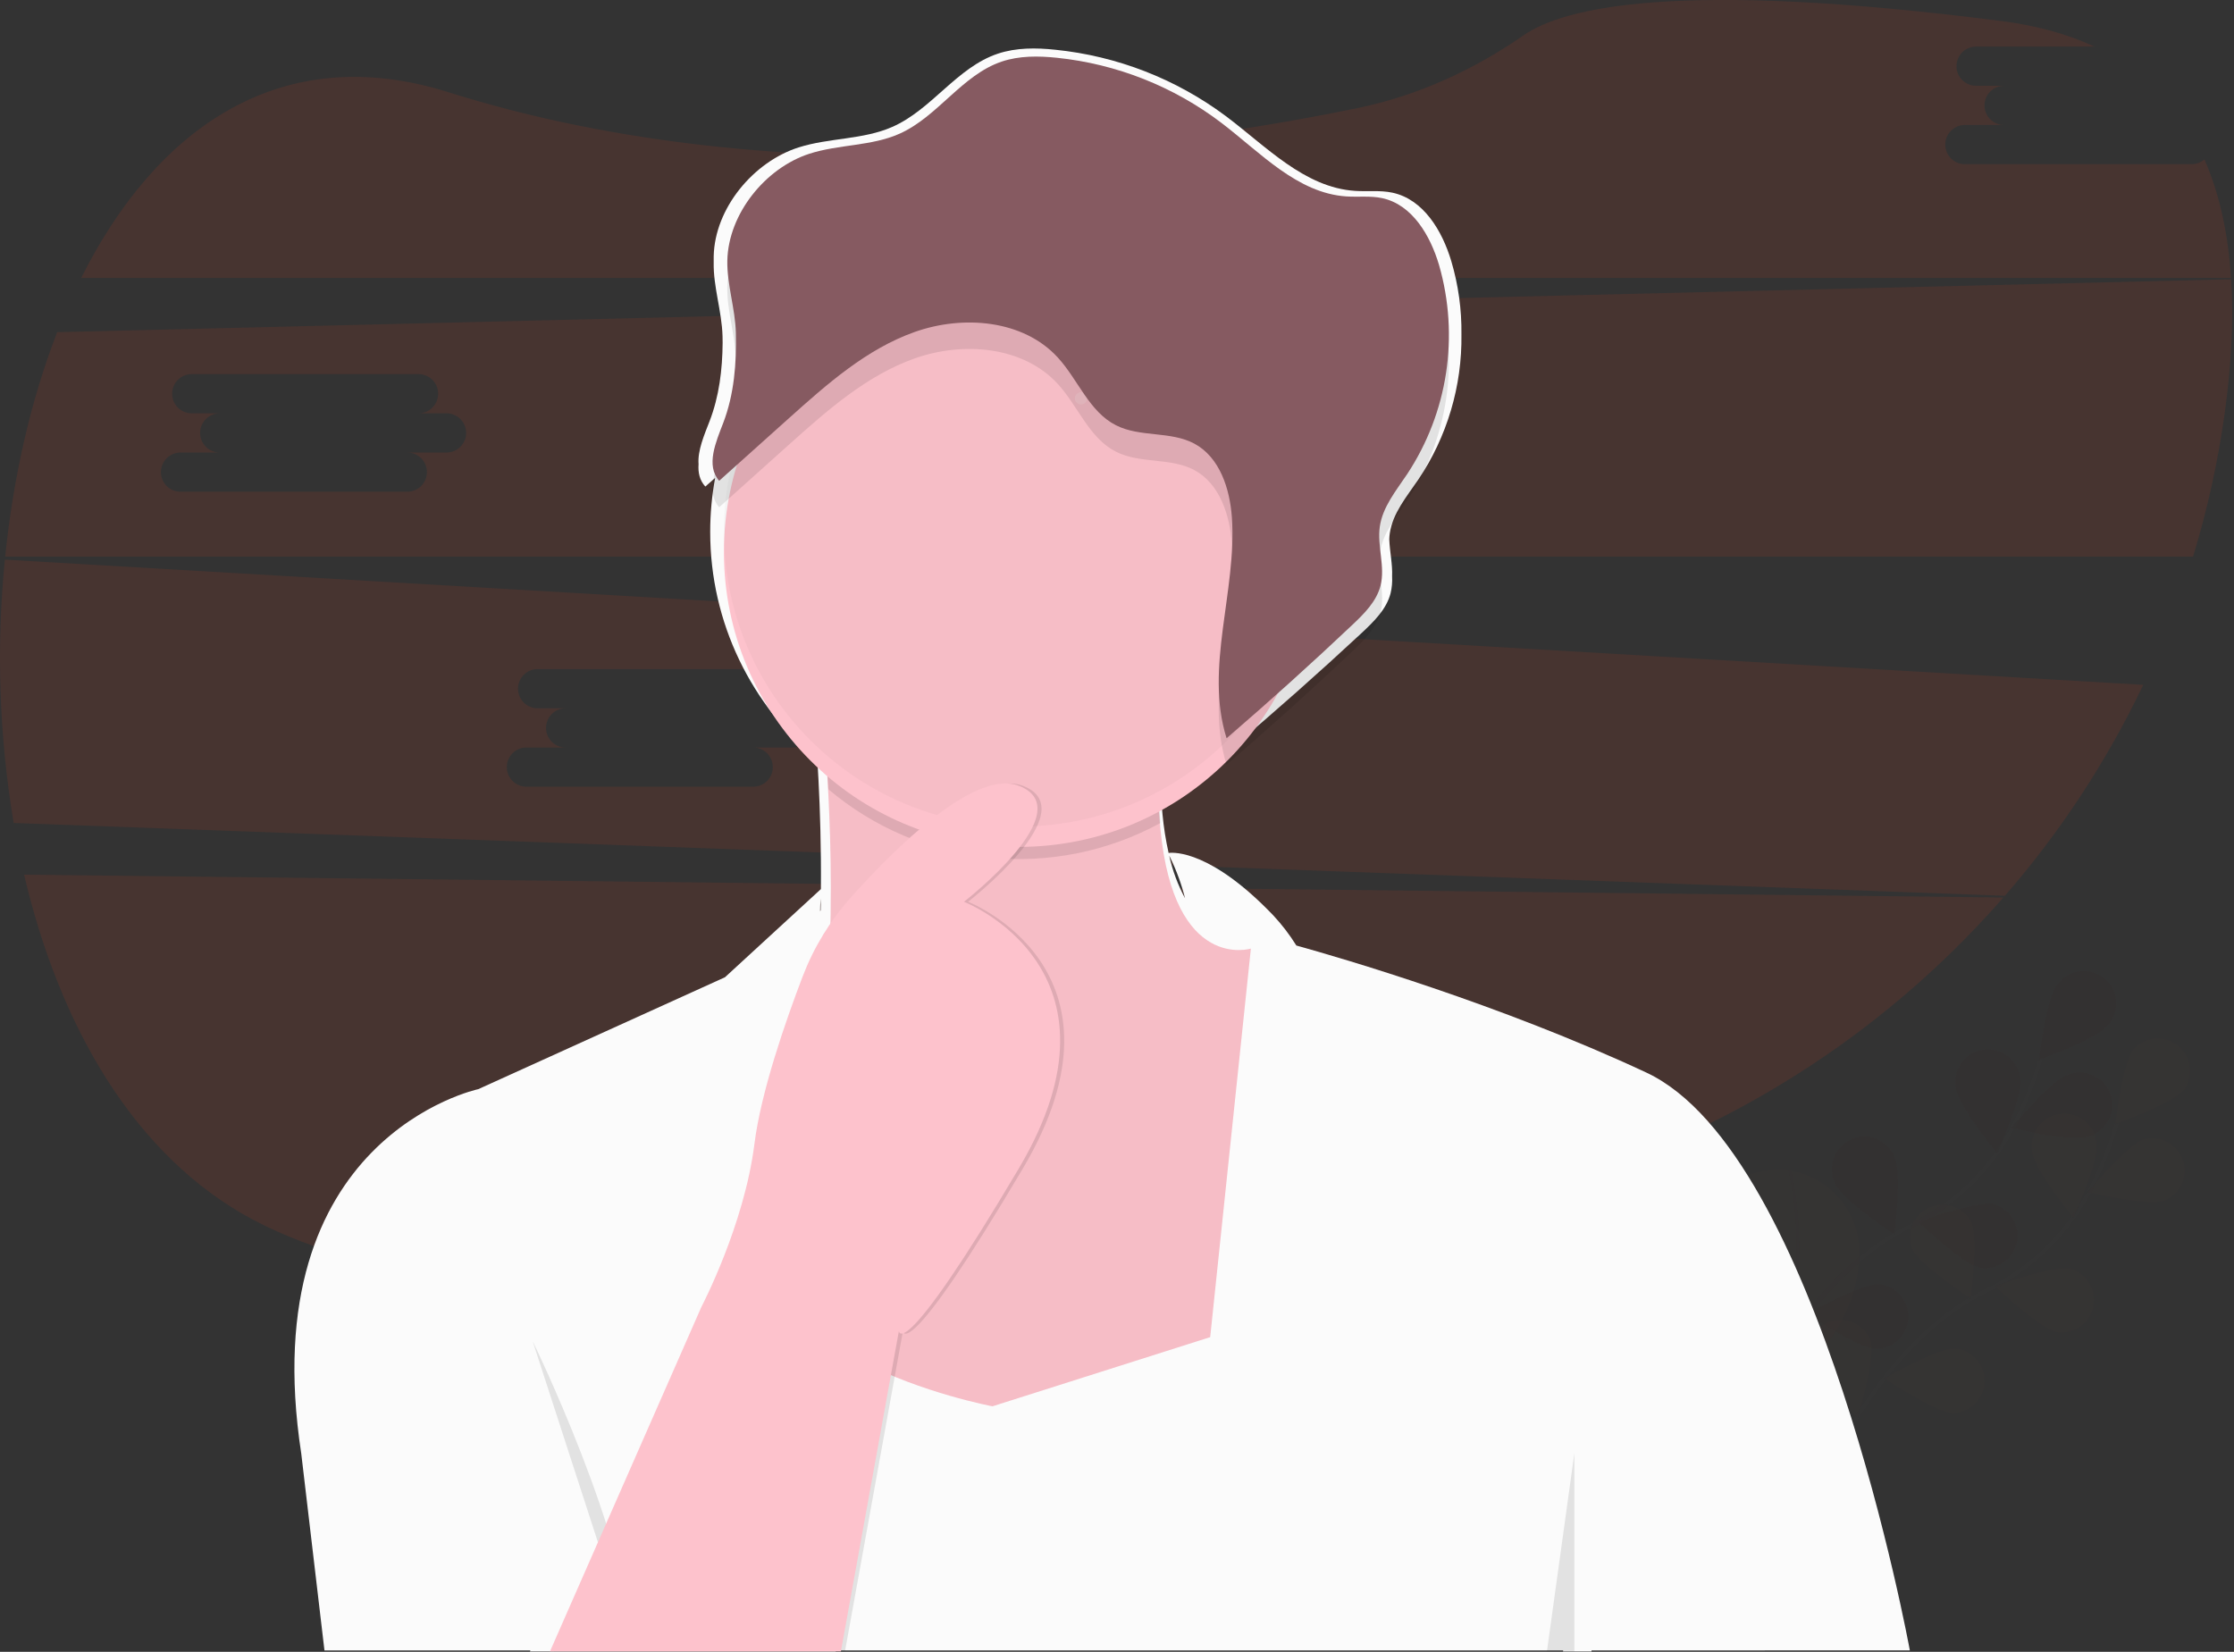 <svg width="1098" height="812" viewBox="0 0 1098 812" fill="none" xmlns="http://www.w3.org/2000/svg">
<rect x="0" y="0" width="1098" height="812" fill="#333333" stroke="none"/>
<g clip-path="url(#clip0)">
<g opacity="0.1">
<path opacity="0.1" d="M878.46 575.15C878.46 575.15 800.14 564.98 858.55 691.74C858.55 691.74 911.78 668.93 913.9 617.48C914.331 607.467 911.074 597.644 904.747 589.872C898.42 582.1 889.462 576.919 879.57 575.31L878.46 575.15Z" fill="#FF3F15"/>
<path opacity="0.1" d="M879.61 574.96C879.61 574.96 897.34 645.64 858.61 691.75" stroke="#535461" stroke-miterlimit="10"/>
<path opacity="0.1" d="M857.55 698.28C857.55 698.28 885.75 628.78 938.41 603C960.584 592.328 978.694 574.747 990.02 552.9C995.313 542.494 999.641 531.626 1002.95 520.43" stroke="#535461" stroke-width="2" stroke-miterlimit="10"/>
<path opacity="0.1" d="M1036.04 504C1030.55 510.9 1002.14 521 1002.14 521C1002.14 521 1005.56 491 1011.05 484.15C1012.3 482.362 1013.91 480.849 1015.77 479.704C1017.63 478.56 1019.7 477.807 1021.86 477.494C1024.02 477.181 1026.22 477.313 1028.33 477.882C1030.44 478.452 1032.41 479.447 1034.11 480.805C1035.82 482.164 1037.24 483.858 1038.26 485.783C1039.29 487.708 1039.92 489.824 1040.1 491.999C1040.28 494.175 1040.02 496.364 1039.32 498.433C1038.62 500.502 1037.51 502.407 1036.05 504.03L1036.04 504Z" fill="#FF3F15"/>
<path opacity="0.1" d="M1026.29 558.65C1017.93 561.46 988.61 554.47 988.61 554.47C988.61 554.47 1007.76 531.19 1016.12 528.38C1018.14 527.55 1020.32 527.144 1022.51 527.188C1024.69 527.232 1026.85 527.724 1028.84 528.634C1030.83 529.544 1032.61 530.852 1034.08 532.479C1035.54 534.105 1036.66 536.015 1037.35 538.089C1038.05 540.164 1038.32 542.359 1038.13 544.54C1037.94 546.72 1037.31 548.84 1036.28 550.767C1035.24 552.694 1033.82 554.388 1032.1 555.744C1030.38 557.1 1028.41 558.089 1026.29 558.65Z" fill="#FF3F15"/>
<path opacity="0.1" d="M973.43 623.26C964.8 621.47 943.01 600.63 943.01 600.63C943.01 600.63 971.29 590.2 979.93 591.99C983.84 593.08 987.189 595.614 989.3 599.081C991.411 602.547 992.125 606.686 991.299 610.66C990.473 614.633 988.168 618.145 984.85 620.482C981.532 622.82 977.45 623.809 973.43 623.25V623.26Z" fill="#FF3F15"/>
<path opacity="0.1" d="M922.43 663.14C913.62 662.83 888.62 645.98 888.62 645.98C888.62 645.98 914.74 630.9 923.55 631.22C927.589 631.631 931.321 633.562 933.989 636.622C936.657 639.682 938.063 643.642 937.92 647.699C937.778 651.756 936.099 655.608 933.222 658.473C930.346 661.339 926.488 663.003 922.43 663.13V663.14Z" fill="#FF3F15"/>
<path opacity="0.1" d="M961.31 534.9C962.44 543.65 981.53 566.97 981.53 566.97C981.53 566.97 994.1 539.57 992.98 530.82C992.843 528.635 992.258 526.502 991.263 524.552C990.268 522.602 988.884 520.877 987.195 519.483C985.507 518.09 983.551 517.058 981.447 516.451C979.344 515.844 977.138 515.675 974.967 515.955C972.796 516.235 970.705 516.957 968.824 518.077C966.944 519.197 965.313 520.692 964.032 522.468C962.752 524.243 961.85 526.263 961.382 528.401C960.914 530.54 960.889 532.752 961.31 534.9V534.9Z" fill="#FF3F15"/>
<path opacity="0.1" d="M902.25 582.34C905.94 590.34 931.14 606.89 931.14 606.89C931.14 606.89 934.94 576.98 931.25 568.98C930.464 566.938 929.267 565.079 927.734 563.519C926.201 561.958 924.364 560.728 922.337 559.905C920.31 559.082 918.135 558.683 915.948 558.734C913.76 558.785 911.607 559.284 909.62 560.2C907.633 561.116 905.855 562.429 904.396 564.06C902.937 565.69 901.828 567.602 901.137 569.678C900.446 571.755 900.189 573.95 900.38 576.13C900.572 578.309 901.208 580.426 902.25 582.35V582.34Z" fill="#FF3F15"/>
<path opacity="0.1" d="M851.17 636.28C853.45 644.8 875.5 665.36 875.5 665.36C875.5 665.36 884.3 636.53 882.01 628.01C881.584 625.861 880.722 623.823 879.476 622.021C878.23 620.219 876.628 618.693 874.768 617.535C872.908 616.378 870.83 615.615 868.663 615.294C866.497 614.972 864.287 615.099 862.171 615.666C860.055 616.234 858.079 617.229 856.363 618.592C854.648 619.954 853.231 621.655 852.2 623.587C851.168 625.52 850.545 627.643 850.368 629.827C850.191 632.01 850.464 634.207 851.17 636.28Z" fill="#FF3F15"/>
<path opacity="0.25" d="M1036.04 504C1030.55 510.9 1002.14 521 1002.14 521C1002.14 521 1005.56 491 1011.05 484.15C1012.3 482.362 1013.91 480.849 1015.77 479.704C1017.63 478.56 1019.7 477.807 1021.86 477.494C1024.02 477.181 1026.22 477.313 1028.33 477.882C1030.44 478.452 1032.41 479.447 1034.11 480.805C1035.82 482.164 1037.24 483.858 1038.26 485.783C1039.29 487.708 1039.92 489.824 1040.1 491.999C1040.28 494.175 1040.02 496.364 1039.32 498.433C1038.62 500.502 1037.51 502.407 1036.05 504.03L1036.04 504Z" fill="black"/>
<path opacity="0.25" d="M1026.29 558.65C1017.93 561.46 988.61 554.47 988.61 554.47C988.61 554.47 1007.76 531.19 1016.12 528.38C1018.14 527.55 1020.32 527.144 1022.51 527.188C1024.69 527.232 1026.85 527.724 1028.84 528.634C1030.83 529.544 1032.61 530.852 1034.08 532.479C1035.54 534.105 1036.66 536.015 1037.35 538.089C1038.05 540.164 1038.32 542.359 1038.13 544.54C1037.94 546.72 1037.31 548.84 1036.28 550.767C1035.24 552.694 1033.82 554.388 1032.1 555.744C1030.38 557.1 1028.41 558.089 1026.29 558.65Z" fill="black"/>
<path opacity="0.25" d="M973.43 623.26C964.8 621.47 943.01 600.63 943.01 600.63C943.01 600.63 971.29 590.2 979.93 591.99C983.84 593.08 987.189 595.614 989.3 599.081C991.411 602.547 992.125 606.686 991.299 610.66C990.473 614.633 988.168 618.145 984.85 620.482C981.532 622.82 977.45 623.809 973.43 623.25V623.26Z" fill="black"/>
<path opacity="0.25" d="M922.43 663.14C913.62 662.83 888.62 645.98 888.62 645.98C888.62 645.98 914.74 630.9 923.55 631.22C927.589 631.631 931.321 633.562 933.989 636.622C936.657 639.682 938.063 643.642 937.92 647.699C937.778 651.756 936.099 655.608 933.222 658.473C930.346 661.339 926.488 663.003 922.43 663.13V663.14Z" fill="black"/>
<path opacity="0.25" d="M961.31 534.9C962.44 543.65 981.53 566.97 981.53 566.97C981.53 566.97 994.1 539.57 992.98 530.82C992.843 528.635 992.258 526.502 991.263 524.552C990.268 522.602 988.884 520.877 987.195 519.483C985.507 518.09 983.551 517.058 981.447 516.451C979.344 515.844 977.138 515.675 974.967 515.955C972.796 516.235 970.705 516.957 968.824 518.077C966.944 519.197 965.313 520.692 964.032 522.468C962.752 524.243 961.85 526.263 961.382 528.401C960.914 530.54 960.889 532.752 961.31 534.9V534.9Z" fill="black"/>
<path opacity="0.25" d="M902.25 582.34C905.94 590.34 931.14 606.89 931.14 606.89C931.14 606.89 934.94 576.98 931.25 568.98C930.464 566.938 929.267 565.079 927.734 563.519C926.201 561.958 924.364 560.728 922.337 559.905C920.31 559.082 918.135 558.683 915.948 558.734C913.76 558.785 911.607 559.284 909.62 560.2C907.633 561.116 905.855 562.429 904.396 564.06C902.937 565.69 901.828 567.602 901.137 569.678C900.446 571.755 900.189 573.95 900.38 576.13C900.572 578.309 901.208 580.426 902.25 582.35V582.34Z" fill="black"/>
<path opacity="0.25" d="M851.17 636.28C853.45 644.8 875.5 665.36 875.5 665.36C875.5 665.36 884.3 636.53 882.01 628.01C881.584 625.861 880.722 623.823 879.476 622.021C878.23 620.219 876.628 618.693 874.768 617.535C872.908 616.378 870.83 615.615 868.663 615.294C866.497 614.972 864.287 615.099 862.171 615.666C860.055 616.234 858.079 617.229 856.363 618.592C854.648 619.954 853.231 621.655 852.2 623.587C851.168 625.52 850.545 627.643 850.368 629.827C850.191 632.01 850.464 634.207 851.17 636.28Z" fill="black"/>
<path opacity="0.1" d="M895.11 729.9C895.11 729.9 923.31 660.4 975.97 634.62C998.134 623.94 1016.23 606.356 1027.55 584.51C1032.84 574.104 1037.17 563.236 1040.48 552.04" stroke="#535461" stroke-width="2" stroke-miterlimit="10"/>
<path opacity="0.1" d="M1073.55 535.6C1068.06 542.5 1039.65 552.6 1039.65 552.6C1039.65 552.6 1043.07 522.6 1048.56 515.75C1051.29 512.721 1055.06 510.845 1059.13 510.507C1063.19 510.168 1067.22 511.392 1070.41 513.928C1073.6 516.465 1075.7 520.122 1076.29 524.155C1076.87 528.188 1075.9 532.292 1073.56 535.63L1073.55 535.6Z" fill="#FF3F15"/>
<path opacity="0.1" d="M1063.82 590.25C1055.46 593.06 1026.14 586.07 1026.14 586.07C1026.14 586.07 1045.29 562.79 1053.65 559.98C1057.58 558.938 1061.76 559.43 1065.33 561.356C1068.91 563.282 1071.62 566.497 1072.92 570.349C1074.21 574.202 1073.99 578.402 1072.3 582.098C1070.61 585.794 1067.58 588.709 1063.82 590.25V590.25Z" fill="#FF3F15"/>
<path opacity="0.1" d="M1010.96 654.9C1002.33 653.11 980.54 632.27 980.54 632.27C980.54 632.27 1008.82 621.84 1017.46 623.63C1021.37 624.72 1024.72 627.254 1026.83 630.721C1028.94 634.187 1029.66 638.326 1028.83 642.3C1028 646.273 1025.7 649.785 1022.38 652.122C1019.06 654.46 1014.98 655.449 1010.96 654.89V654.9Z" fill="#FF3F15"/>
<path opacity="0.1" d="M959.95 694.73C951.14 694.42 926.14 677.57 926.14 677.57C926.14 677.57 952.26 662.51 961.07 662.82C965.109 663.231 968.841 665.162 971.509 668.222C974.177 671.282 975.583 675.242 975.44 679.299C975.298 683.357 973.618 687.208 970.742 690.073C967.866 692.939 964.008 694.603 959.95 694.73V694.73Z" fill="#FF3F15"/>
<path opacity="0.1" d="M998.83 566.54C999.96 575.29 1019.05 598.61 1019.05 598.61C1019.05 598.61 1031.62 571.21 1030.5 562.46C1030.36 560.275 1029.78 558.142 1028.78 556.192C1027.79 554.242 1026.4 552.517 1024.72 551.123C1023.03 549.73 1021.07 548.698 1018.97 548.091C1016.86 547.484 1014.66 547.315 1012.49 547.595C1010.32 547.875 1008.23 548.597 1006.34 549.717C1004.46 550.837 1002.83 552.332 1001.55 554.108C1000.27 555.883 999.37 557.903 998.902 560.041C998.434 562.18 998.409 564.392 998.83 566.54V566.54Z" fill="#FF3F15"/>
<path opacity="0.1" d="M939.78 613.9C943.47 621.9 968.67 638.45 968.67 638.45C968.67 638.45 972.47 608.54 968.78 600.54C966.844 596.966 963.62 594.262 959.762 592.979C955.905 591.695 951.704 591.928 948.012 593.63C944.321 595.332 941.415 598.376 939.886 602.142C938.357 605.909 938.319 610.116 939.78 613.91V613.9Z" fill="#FF3F15"/>
<path opacity="0.1" d="M888.7 667.9C890.98 676.42 913.03 696.98 913.03 696.98C913.03 696.98 921.83 668.15 919.54 659.63C918.231 655.787 915.51 652.586 911.928 650.674C908.346 648.763 904.172 648.284 900.251 649.336C896.329 650.387 892.954 652.89 890.81 656.337C888.665 659.784 887.911 663.918 888.7 667.9Z" fill="#FF3F15"/>
</g>
<path opacity="0.1" d="M11.85 429.97C29.21 504.17 65.96 568.31 124.04 599.4C244.74 664.01 516.95 630.69 720.11 592.4C822.76 573.124 915.936 519.866 984.64 441.2L11.85 429.97Z" fill="#FF3F15"/>
<path opacity="0.1" d="M1077.2 80.71H965.73C963.175 80.71 960.724 79.695 958.917 77.888C957.11 76.081 956.095 73.63 956.095 71.075C956.095 68.52 957.11 66.069 958.917 64.262C960.724 62.455 963.175 61.44 965.73 61.44H985C982.445 61.44 979.994 60.425 978.187 58.618C976.38 56.811 975.365 54.36 975.365 51.805C975.365 49.25 976.38 46.799 978.187 44.992C979.994 43.185 982.445 42.17 985 42.17H971.24C968.685 42.17 966.234 41.155 964.427 39.348C962.62 37.541 961.605 35.09 961.605 32.535C961.605 29.98 962.62 27.529 964.427 25.722C966.234 23.915 968.685 22.9 971.24 22.9H1029.42C1016.51 16.9 1001.42 12.63 984.04 10.39C825.4 -9.99 768.76 3.49 748.78 17.39C724.13 34.49 696.63 47.07 667.24 53.13C569.35 73.3 386.3 97.6 220.39 45.33C137.93 19.33 76.64 63.25 39.91 136.61H1096.55C1095.17 115.29 1091.04 95.61 1083.46 78.37C1081.72 79.876 1079.5 80.707 1077.2 80.71Z" fill="#FF3F15"/>
<path opacity="0.1" d="M2.39 275.1C-1.889 318.255 -0.433 361.787 6.72 404.56L985.4 440.35C1012.64 409.011 1035.52 374.127 1053.4 336.65L2.39 275.1ZM389.47 367.45H370.2C372.755 367.45 375.206 368.465 377.013 370.272C378.82 372.079 379.835 374.53 379.835 377.085C379.835 379.64 378.82 382.091 377.013 383.898C375.206 385.705 372.755 386.72 370.2 386.72H258.73C256.175 386.72 253.724 385.705 251.917 383.898C250.11 382.091 249.095 379.64 249.095 377.085C249.095 374.53 250.11 372.079 251.917 370.272C253.724 368.465 256.175 367.45 258.73 367.45H278C275.445 367.45 272.994 366.435 271.187 364.628C269.38 362.821 268.365 360.37 268.365 357.815C268.365 355.26 269.38 352.809 271.187 351.002C272.994 349.195 275.445 348.18 278 348.18H264.24C261.685 348.18 259.234 347.165 257.427 345.358C255.62 343.551 254.605 341.1 254.605 338.545C254.605 335.99 255.62 333.539 257.427 331.732C259.234 329.925 261.685 328.91 264.24 328.91H375.71C378.265 328.91 380.716 329.925 382.523 331.732C384.33 333.539 385.345 335.99 385.345 338.545C385.345 341.1 384.33 343.551 382.523 345.358C380.716 347.165 378.265 348.18 375.71 348.18H389.47C392.025 348.18 394.476 349.195 396.283 351.002C398.09 352.809 399.105 355.26 399.105 357.815C399.105 360.37 398.09 362.821 396.283 364.628C394.476 366.435 392.025 367.45 389.47 367.45Z" fill="#FF3F15"/>
<path opacity="0.1" d="M1096.6 137.28L28.11 163.28C15.12 196.69 6.55 234.46 2.55 273.61H1077.88C1084.9 250.612 1090.09 227.096 1093.41 203.28C1096.61 180.27 1097.89 158.01 1096.6 137.28ZM219.47 222.45H200.2C202.755 222.45 205.206 223.465 207.013 225.272C208.82 227.079 209.835 229.53 209.835 232.085C209.835 234.64 208.82 237.091 207.013 238.898C205.206 240.705 202.755 241.72 200.2 241.72H88.73C86.175 241.72 83.724 240.705 81.917 238.898C80.11 237.091 79.095 234.64 79.095 232.085C79.095 229.53 80.11 227.079 81.917 225.272C83.724 223.465 86.175 222.45 88.73 222.45H108C105.445 222.45 102.994 221.435 101.187 219.628C99.38 217.821 98.365 215.37 98.365 212.815C98.365 210.26 99.38 207.809 101.187 206.002C102.994 204.195 105.445 203.18 108 203.18H94.24C91.685 203.18 89.234 202.165 87.427 200.358C85.62 198.551 84.605 196.1 84.605 193.545C84.605 190.99 85.62 188.539 87.427 186.732C89.234 184.925 91.685 183.91 94.24 183.91H205.71C208.265 183.91 210.716 184.925 212.523 186.732C214.33 188.539 215.345 190.99 215.345 193.545C215.345 196.1 214.33 198.551 212.523 200.358C210.716 202.165 208.265 203.18 205.71 203.18H219.47C222.025 203.18 224.476 204.195 226.283 206.002C228.09 207.809 229.105 210.26 229.105 212.815C229.105 215.37 228.09 217.821 226.283 219.628C224.476 221.435 222.025 222.45 219.47 222.45V222.45Z" fill="#FF3F15"/>
<path d="M938.68 811.3C938.68 811.3 894.12 566.9 809.15 527.24C737.15 493.61 659.29 470.94 637.15 464.79C633.844 459.465 630.022 454.477 625.74 449.9C595.48 418.31 577.3 418.9 574.36 419.29C572.965 413.025 571.963 406.68 571.36 400.29C571.27 399.29 571.18 398.36 571.1 397.37L571.36 397.24C571.18 395.35 571.02 393.4 570.88 391.39C583.233 384.797 594.605 376.514 604.67 366.78C604.8 367.21 604.91 367.64 605.05 368.08C626.857 349.647 648.213 330.713 669.12 311.28C675.12 305.67 681.42 299.58 683.46 291.67C684.113 288.948 684.366 286.145 684.21 283.35C684.48 277.35 683.06 271.22 682.82 265.14C682.82 264.14 682.93 263.21 683.06 262.26C684.46 252.31 691.38 244.14 697.06 235.79C711.251 214.689 718.658 189.756 718.29 164.33C718.445 152.147 716.76 140.01 713.29 128.33C708.86 113.51 699.64 97.94 684.29 94.7C678.35 93.45 672.18 94.23 666.12 93.84C641.03 92.24 622.25 71.84 602.24 56.89C577.818 38.732 548.937 27.523 518.66 24.45C509.21 23.45 499.45 23.38 490.46 26.38C470.27 33.1 458.01 53.85 438.56 62.38C424.18 68.72 407.56 67.69 392.56 72.45C370.23 79.55 351.28 102.45 350.78 125.98C350.78 126.85 350.78 127.72 350.78 128.59C350.78 128.74 350.78 128.89 350.78 129.03C350.53 140.92 354.78 153.03 355.12 165.2C355.12 166.3 355.137 167.403 355.17 168.51C355.06 181.65 353.49 194.83 348.7 207.18C346.12 213.83 342.8 221.53 343.34 228.18C343.04 232.25 343.83 236.07 346.66 239.18L351.49 234.92C349.87 243.687 349.057 252.584 349.06 261.5C349.06 306.44 369.5 346.68 401.74 373.76C401.927 376.753 402.107 379.96 402.28 383.38C403.04 398.2 403.64 416.79 403.47 437.05L356.31 480.4L235.07 535.4C235.07 535.4 124.19 558.82 148.07 714.59L159.47 811.31H260.7L260.47 811.82H410.72L410.81 811.31H768.29L768.22 811.82H782.22V811.31L938.68 811.3ZM575.25 421.77C578.315 428.109 580.727 434.743 582.45 441.57C578.912 435.001 576.297 427.974 574.68 420.69L574.83 420.96L575.25 421.77ZM403.43 441.77C403.43 443.677 403.397 445.6 403.33 447.54L403.09 447.88C403.074 445.822 403.187 443.764 403.43 441.72V441.77Z" fill="#FBFBFB"/>
<path d="M614.8 466.3L594.8 657.3L487.8 691.3C487.8 691.3 348.8 665.3 384.8 590.3C410.41 536.95 409.7 441.61 407.16 391.01C406.16 370.47 404.8 357.3 404.8 357.3C404.8 357.3 586.8 198.3 571.8 341.3C568.9 368.99 568.73 390.64 570.34 407.56C577.09 478 614.8 466.3 614.8 466.3Z" fill="#FDC2CC"/>
<path opacity="0.03" d="M614.8 466.3L594.8 657.3L487.8 691.3C487.8 691.3 348.8 665.3 384.8 590.3C410.41 536.95 409.7 441.61 407.16 391.01C406.16 370.47 404.8 357.3 404.8 357.3C404.8 357.3 586.8 198.3 571.8 341.3C568.9 368.99 568.73 390.64 570.34 407.56C577.09 478 614.8 466.3 614.8 466.3Z" fill="black"/>
<path opacity="0.1" d="M571.8 338.3C568.9 365.99 568.73 387.64 570.34 404.56C544.646 418.587 515.31 424.513 486.187 421.56C457.063 418.606 429.514 406.91 407.16 388.01C406.16 367.47 404.8 354.3 404.8 354.3C404.8 354.3 586.8 195.3 571.8 338.3Z" fill="black"/>
<path d="M500.8 416.31C580.881 416.31 645.8 351.391 645.8 271.31C645.8 191.229 580.881 126.31 500.8 126.31C420.719 126.31 355.8 191.229 355.8 271.31C355.8 351.391 420.719 416.31 500.8 416.31Z" fill="#FDC2CC"/>
<path opacity="0.03" d="M500.8 406.31C580.881 406.31 645.8 341.391 645.8 261.31C645.8 181.229 580.881 116.31 500.8 116.31C420.719 116.31 355.8 181.229 355.8 261.31C355.8 341.391 420.719 406.31 500.8 406.31Z" fill="black"/>
<path opacity="0.1" d="M261.8 659.3C261.8 659.3 308.8 755.3 311.3 811.8Z" fill="black"/>
<path opacity="0.1" d="M773.8 714.31L760.3 811.81H773.8V714.31Z" fill="black"/>
<path opacity="0.1" d="M272.3 811.8L346.8 642.3C346.8 642.3 367.8 602.3 372.8 562.3C377.8 522.3 404.8 459.3 404.8 459.3C404.8 459.3 471.8 374.3 502.8 386.3C533.8 398.3 475.8 443.3 475.8 443.3C475.8 443.3 560.8 476.3 502.8 574.3C444.8 672.3 443.8 654.3 443.8 654.3L415.3 811.8H272.3Z" fill="black"/>
<path d="M270.3 811.8L344.8 642.3C344.8 642.3 365.8 602.3 370.8 562.3C373.98 536.87 386.05 502.14 394.42 480.21C399.883 465.873 407.922 452.656 418.14 441.21C439.8 416.97 479.14 377.88 500.8 386.28C531.8 398.28 473.8 443.28 473.8 443.28C473.8 443.28 558.8 476.28 500.8 574.28C442.8 672.28 441.8 654.28 441.8 654.28L413.3 811.78L270.3 811.8Z" fill="#FDC2CC"/>
<path opacity="0.15" d="M545.3 192.81C546.957 192.81 548.3 191.467 548.3 189.81C548.3 188.153 546.957 186.81 545.3 186.81C543.643 186.81 542.3 188.153 542.3 189.81C542.3 191.467 543.643 192.81 545.3 192.81Z" fill="white"/>
<path opacity="0.15" d="M531.3 198.81C532.957 198.81 534.3 197.467 534.3 195.81C534.3 194.153 532.957 192.81 531.3 192.81C529.643 192.81 528.3 194.153 528.3 195.81C528.3 197.467 529.643 198.81 531.3 198.81Z" fill="white"/>
<path opacity="0.1" d="M397.79 88.58C412.26 83.9 428.32 84.91 442.2 78.69C460.97 70.27 472.8 49.89 492.28 43.29C500.96 40.35 510.38 40.46 519.49 41.4C548.785 44.449 576.683 55.472 600.15 73.27C619.46 87.96 637.58 107.99 661.79 109.56C667.64 109.94 673.59 109.17 679.32 110.4C694.16 113.58 703.05 128.87 707.32 143.4C712.26 160.62 713.418 178.704 710.715 196.413C708.012 214.123 701.512 231.038 691.66 246C686.18 254.2 679.5 262.23 678.15 272C676.83 281.58 680.91 291.51 678.53 300.89C676.53 308.66 670.53 314.64 664.69 320.15C644.523 339.223 623.913 357.807 602.86 375.9C591.92 341.14 607.97 303.71 605.47 267.36C604.47 253.2 599.47 237.74 586.98 231.06C575.29 224.82 560.35 228.06 548.52 222.06C535.32 215.41 529.9 199.66 519.92 188.76C502.92 170.16 473.41 167.76 449.64 176.16C425.87 184.56 406.44 201.84 387.64 218.69L353.47 249.34C346.8 241.82 351.86 230.28 355.47 220.88C360.85 206.79 362.03 191.6 361.67 176.64C361.38 164.64 357.24 152.79 357.48 141.11C357.96 118.07 376.24 95.55 397.79 88.58Z" fill="black"/>
<path d="M397.79 75.58C412.26 70.9 428.32 71.91 442.2 65.69C460.97 57.27 472.8 36.89 492.28 30.29C500.96 27.35 510.38 27.46 519.49 28.4C548.785 31.449 576.683 42.472 600.15 60.27C619.46 74.96 637.58 94.99 661.79 96.56C667.64 96.94 673.59 96.17 679.32 97.4C694.16 100.58 703.05 115.87 707.32 130.4C712.26 147.62 713.418 165.704 710.715 183.413C708.012 201.123 701.512 218.038 691.66 233C686.18 241.2 679.5 249.23 678.15 259C676.83 268.58 680.91 278.51 678.53 287.89C676.53 295.66 670.53 301.64 664.69 307.15C644.523 326.223 623.913 344.807 602.86 362.9C591.92 328.14 607.97 290.71 605.47 254.36C604.47 240.2 599.47 224.74 586.98 218.06C575.29 211.82 560.35 215.06 548.52 209.06C535.32 202.41 529.9 186.66 519.92 175.76C502.92 157.16 473.41 154.76 449.64 163.16C425.87 171.56 406.44 188.84 387.64 205.69L353.47 236.34C346.8 228.82 351.86 217.28 355.47 207.88C360.85 193.79 362.03 178.6 361.67 163.64C361.38 151.64 357.24 139.79 357.48 128.11C357.96 105.07 376.24 82.55 397.79 75.58Z" fill="#865A61"/>
</g>
<defs>
<clipPath id="clip0">
<rect width="1097.1" height="811.81" fill="white"/>
</clipPath>
</defs>
</svg>
